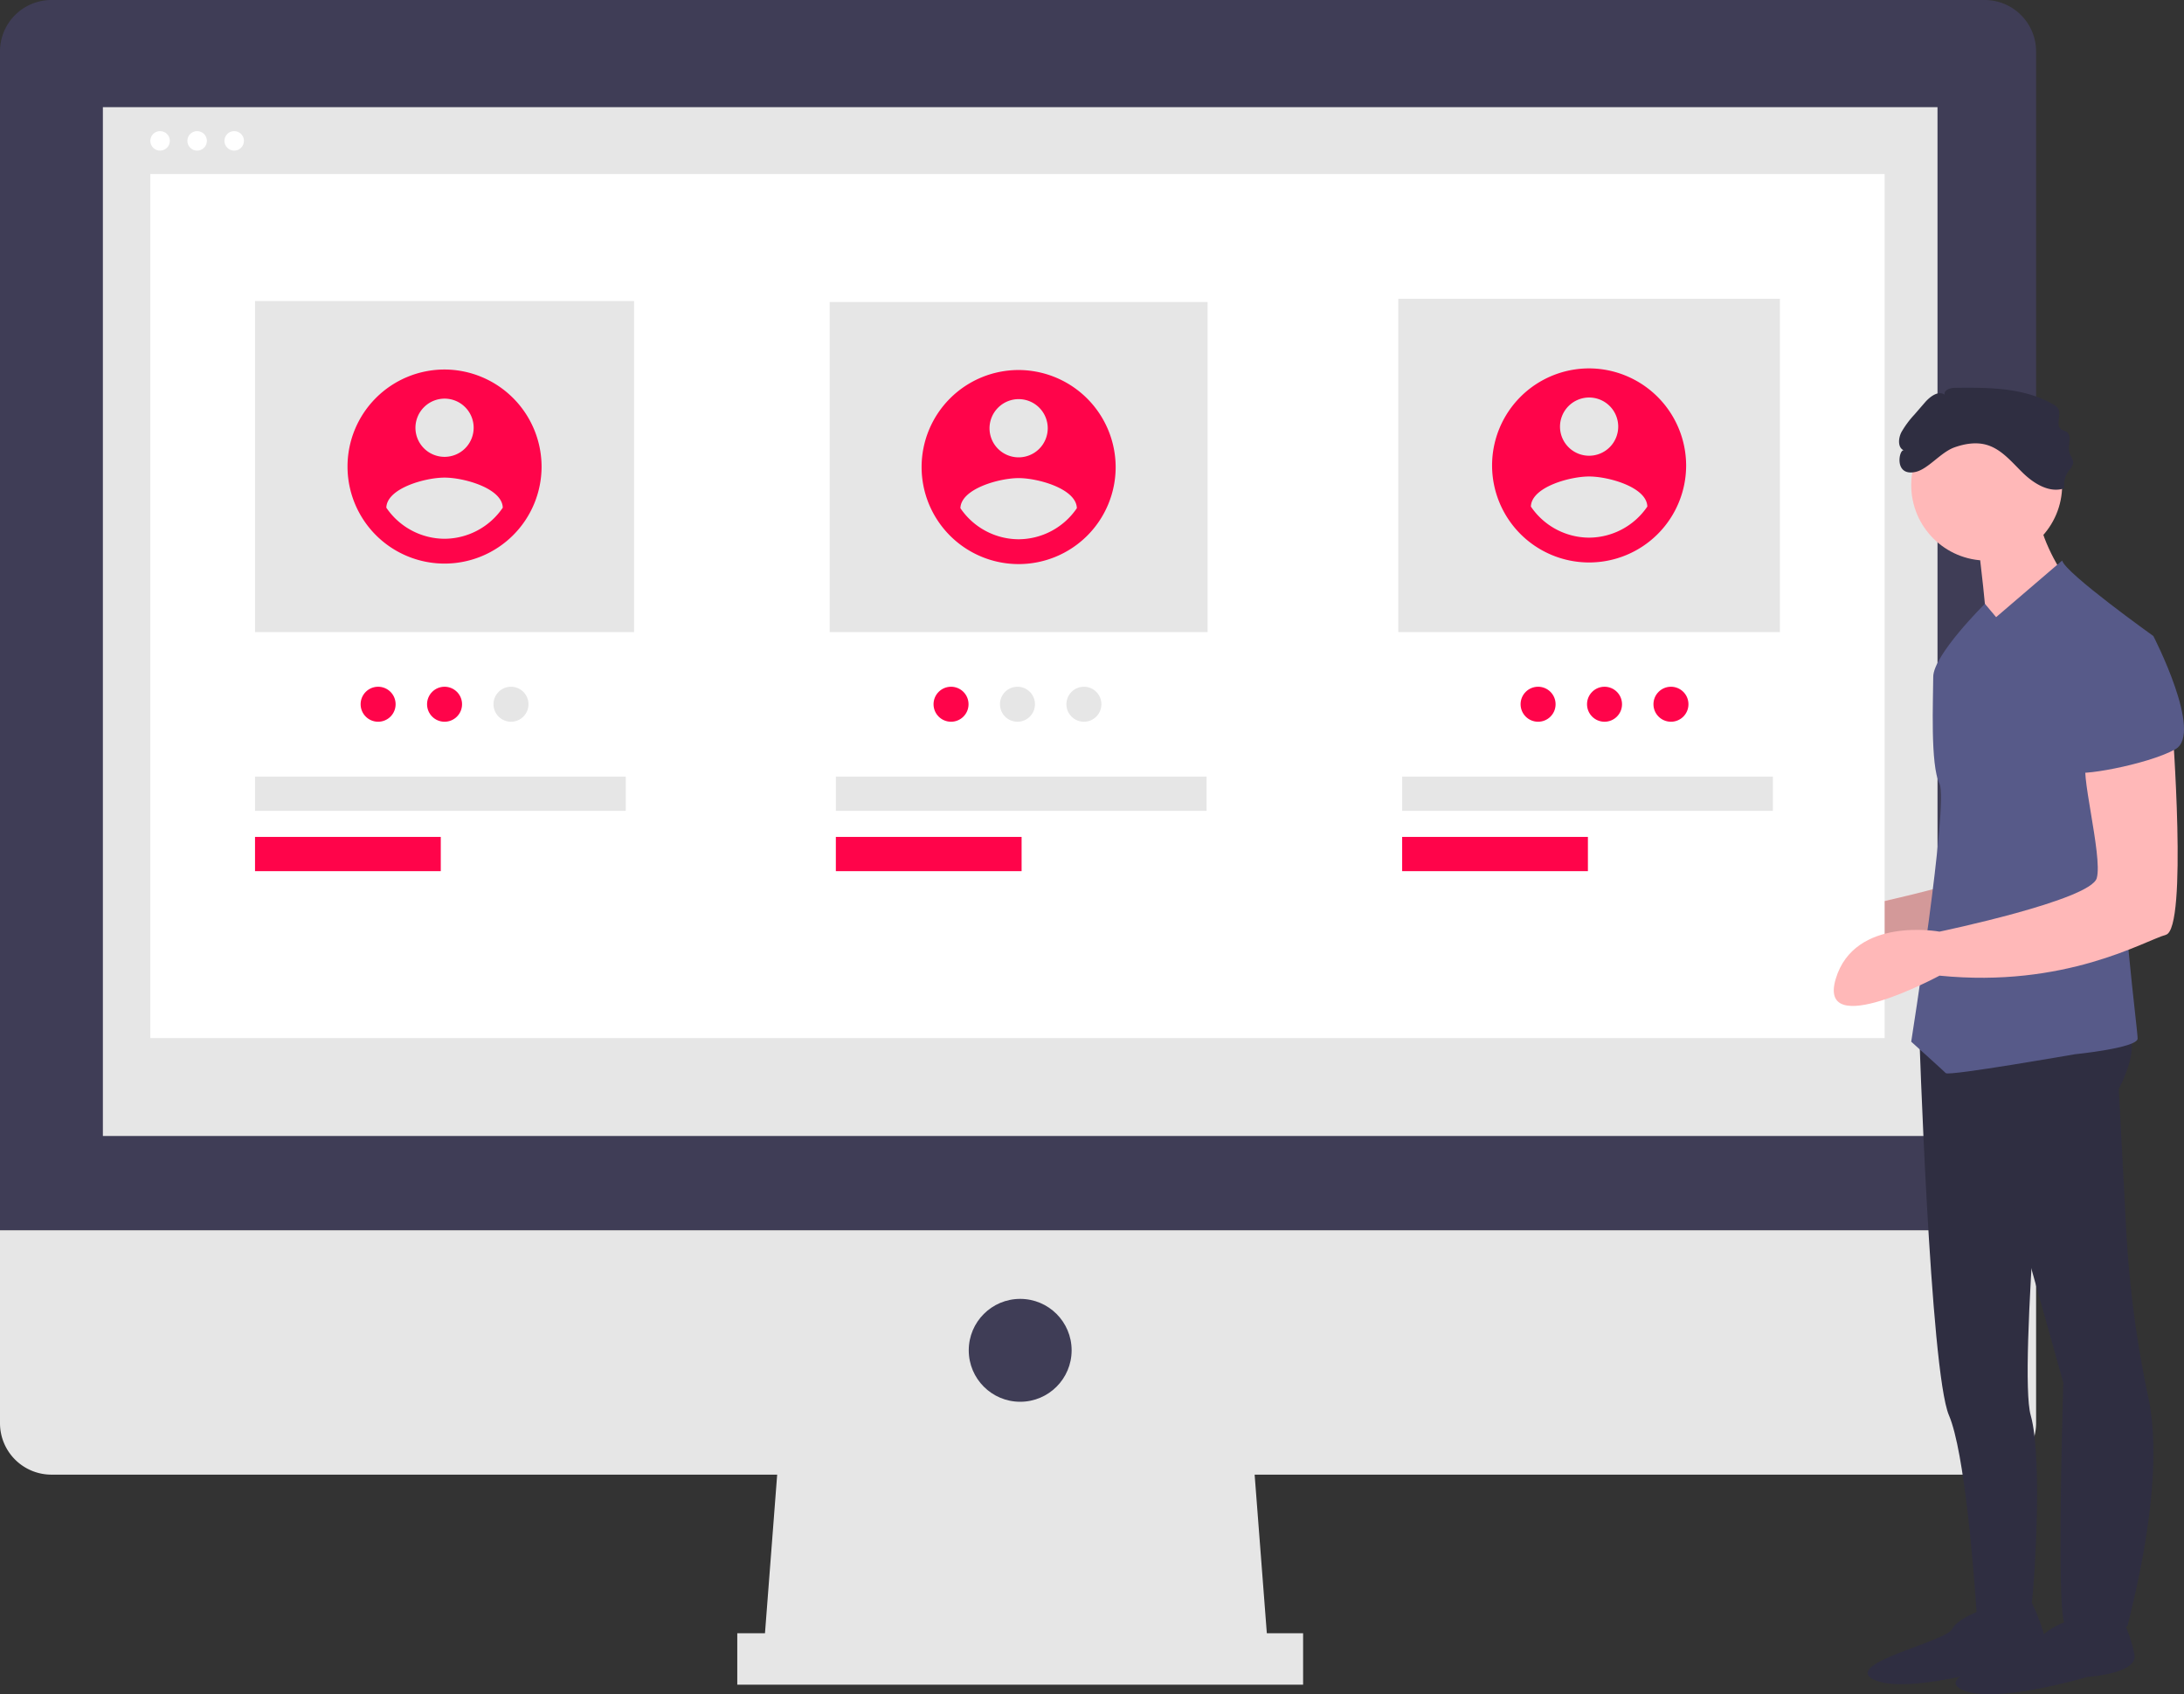 <?xml version="1.0" encoding="UTF-8" standalone="no"?>
<svg
   xmlns:dc="http://purl.org/dc/elements/1.1/"
   xmlns:cc="http://creativecommons.org/ns#"
   xmlns:rdf="http://www.w3.org/1999/02/22-rdf-syntax-ns#"
   xmlns:svg="http://www.w3.org/2000/svg"
   xmlns="http://www.w3.org/2000/svg"
   xmlns:sodipodi="http://sodipodi.sourceforge.net/DTD/sodipodi-0.dtd"
   xmlns:inkscape="http://www.inkscape.org/namespaces/inkscape"
   id="a103f326-996f-4fea-8e69-572a052820ff"
   data-name="Layer 1"
   width="825.767"
   height="640.565"
   viewBox="0 0 825.767 640.565"
   version="1.1"
   sodipodi:docname="icon-branding.svg"
   inkscape:version="1.0 (4035a4fb49, 2020-05-01)">
  <rect x="0" y="0" width="825.767" height="640.565" fill="#333333" stroke="none"/>
  <defs
     id="defs93" />
  <sodipodi:namedview
     inkscape:document-rotation="0"
     pagecolor="#ffffff"
     bordercolor="#666666"
     borderopacity="1"
     objecttolerance="10"
     gridtolerance="10"
     guidetolerance="10"
     inkscape:pageopacity="0"
     inkscape:pageshadow="2"
     inkscape:window-width="1920"
     inkscape:window-height="1001"
     id="namedview91"
     showgrid="false"
     inkscape:zoom="1.2957311"
     inkscape:cx="412.8833"
     inkscape:cy="341.37741"
     inkscape:window-x="-9"
     inkscape:window-y="-9"
     inkscape:window-maximized="1"
     inkscape:current-layer="a103f326-996f-4fea-8e69-572a052820ff" />
  <title
     id="title2">performance_overview</title>
  <polygon
     points="479.735 627.22 288.489 627.22 294.972 542.943 473.252 542.943 479.735 627.22"
     fill="#e6e6e6"
     id="polygon4" />
  <rect
     x="278.765"
     y="617.496"
     width="213.936"
     height="19.449"
     fill="#e6e6e6"
     id="rect6" />
  <path
     d="M937.512,129.718H206.565a19.449,19.449,0,0,0-19.449,19.449V594.865H956.961V149.166A19.449,19.449,0,0,0,937.512,129.718Z"
     transform="translate(-187.117 -129.718)"
     fill="#3f3d56"
     id="path8" />
  <path
     d="M187.117,594.865V667.798a19.449,19.449,0,0,0,19.449,19.449H937.512a19.449,19.449,0,0,0,19.449-19.449V594.865Z"
     transform="translate(-187.117 -129.718)"
     fill="#e6e6e6"
     id="path10" />
  <rect
     x="38.897"
     y="40.518"
     width="693.67"
     height="388.974"
     fill="#e6e6e6"
     id="rect12" />
  <circle
     cx="385.732"
     cy="510.528"
     r="19.449"
     fill="#3f3d56"
     id="circle14" />
  <circle
     cx="60.526"
     cy="53.257"
     r="3.691"
     fill="#fff"
     id="circle16" />
  <circle
     cx="74.536"
     cy="53.257"
     r="3.691"
     fill="#fff"
     id="circle18" />
  <circle
     cx="88.545"
     cy="53.257"
     r="3.691"
     fill="#fff"
     id="circle20" />
  <path
     d="M983.461,392.775s5.945,77.282-2.378,79.66-38.046,20.212-85.605,15.456c0,0-46.369,24.968-39.235,1.189s39.235-17.834,39.235-17.834,57.07-11.89,59.448-20.212-7.134-42.802-3.567-43.991S983.461,392.775,983.461,392.775Z"
     transform="translate(-187.117 -129.718)"
     fill="#ffb8b8"
     id="path22" />
  <path
     d="M979.461,393.775s5.945,77.282-2.378,79.66-38.046,20.212-85.605,15.456c0,0-46.369,24.968-39.235,1.189s39.235-17.834,39.235-17.834,57.07-11.89,59.448-20.212-7.134-42.802-3.567-43.991S979.461,393.775,979.461,393.775Z"
     transform="translate(-187.117 -129.718)"
     fill="#231f20"
     opacity="0.2"
     id="path24" />
  <path
     d="M912.702,518.097s4.178,130.069,11.311,146.715c5.942,13.865,9.409,59.077,10.402,73.795.199,2.951.299,4.676.299,4.676s19.023,0,20.212-4.756,4.756-57.07,0-73.715S961.702,525.097,961.702,525.097Z"
     transform="translate(-187.117 -129.718)"
     fill="#2f2e41"
     id="path26" />
  <path
     d="M939.47,737.338s-11.89,3.567-14.267,8.323-41.613,13.078-29.724,19.023,47.558-4.756,47.558-4.756,19.023-1.189,17.834-8.323-5.519-15.924-5.519-15.924Z"
     transform="translate(-187.117 -129.718)"
     fill="#2f2e41"
     id="path28" />
  <path
     d="M972.76,741.139s-11.89,3.567-14.267,8.323S916.879,762.54,928.769,768.484s47.558-4.756,47.558-4.756,19.023-1.189,17.834-8.323-5.519-15.924-5.519-15.924Z"
     transform="translate(-187.117 -129.718)"
     fill="#2f2e41"
     id="path30" />
  <path
     d="M922.824,524.749l16.645,28.535,27.78,99.21s-2.812,91.022.755,91.022,22.59,5.945,23.779,0c1.004-5.022,14.321-53.125,7.683-85.143a409.42,409.42,0,0,1-8.308-61.426l-2.942-55.553s11.89-21.401-1.189-24.968S922.824,524.749,922.824,524.749Z"
     transform="translate(-187.117 -129.718)"
     fill="#2f2e41"
     id="path32" />
  <circle
     cx="751.164"
     cy="183.398"
     r="28.535"
     fill="#ffb8b8"
     id="circle34" />
  <path
     d="M934.714,332.139s4.756,38.046,3.567,40.424,28.535-26.157,28.535-26.157-10.701-16.645-8.323-24.968Z"
     transform="translate(-187.117 -129.718)"
     fill="#ffb8b8"
     id="path36" />
  <path
     d="M1001.295,370.185s-33.291-23.779-34.48-28.535l-24.968,21.401-4.243-5.05s-19.536,19.318-19.536,27.64-1.189,33.291,2.378,40.424-10.701,97.494-10.701,97.494,11.89,10.701,13.078,11.89,48.747-7.134,48.747-7.134,23.779-2.378,23.779-5.945-7.134-57.07-4.756-71.337S1001.295,370.185,1001.295,370.185Z"
     transform="translate(-187.117 -129.718)"
     fill="#575a89"
     id="path38" />
  <path
     d="M926.092,298.861c3.901-1.388,8.204-2.101,12.181-.95,5.629,1.629,9.527,6.563,13.732,10.644s10.101,7.698,15.637,5.778a9.168,9.168,0,0,1,1.751-6.771,6.227,6.227,0,0,0,1.555-2.588c.237-1.528-1.049-2.846-1.434-4.344-.675-2.625,1.176-6.218-1.1-7.689-.601-.388-1.362-.477-1.948-.887-2.301-1.608.254-5.609-1.267-7.968a4.866,4.866,0,0,0-1.729-1.442c-11.033-6.437-24.525-6.455-37.297-6.293-1.778.023-4.253.906-3.752,2.612-2.414-1.733-5.575.7-7.52,2.946l-3.982,4.596a35.41,35.41,0,0,0-4.867,6.583c-1.217,2.326-1.485,5.903.936,6.917-1.8-.754-3.983,9.908,4.314,8.153C916.123,307.14,920.848,300.727,926.092,298.861Z"
     transform="translate(-187.117 -129.718)"
     fill="#2f2e41"
     id="path40" />
  <rect
     x="56.835"
     y="65.798"
     width="655.74"
     height="326.674"
     fill="#fff"
     id="rect42" />
  <rect
     x="96.424"
     y="113.806"
     width="143.321"
     height="125.177"
     fill="#e6e6e6"
     id="rect44" />
  <rect
     x="313.698"
     y="114.182"
     width="142.89"
     height="124.8"
     fill="#e6e6e6"
     id="rect46" />
  <rect
     x="528.695"
     y="112.958"
     width="144.291"
     height="126.024"
     fill="#e6e6e6"
     id="rect48" />
  <rect
     x="96.424"
     y="293.621"
     width="140.177"
     height="12.949"
     fill="#e6e6e6"
     id="rect50" />
  <rect
     style="fill:#ff044a;fill-opacity:1"
     x="96.424"
     y="316.418"
     width="70.232"
     height="12.949"
     fill="#6c63ff"
     id="rect52" />
  <rect
     x="316.034"
     y="293.621"
     width="140.177"
     height="12.949"
     fill="#e6e6e6"
     id="rect54" />
  <rect
     style="fill:#ff044a;fill-opacity:1"
     x="316.034"
     y="316.418"
     width="70.232"
     height="12.949"
     fill="#6c63ff"
     id="rect56" />
  <rect
     x="530.154"
     y="293.621"
     width="140.177"
     height="12.949"
     fill="#e6e6e6"
     id="rect58" />
  <rect
     style="fill:#ff044a;fill-opacity:1"
     x="530.154"
     y="316.418"
     width="70.232"
     height="12.949"
     fill="#6c63ff"
     id="rect60" />
  <circle
     style="fill:#ff044a;fill-opacity:1"
     cx="359.587"
     cy="266.258"
     r="6.617"
     fill="#6c63ff"
     id="circle62" />
  <circle
     cx="384.705"
     cy="266.258"
     r="6.617"
     fill="#e6e6e6"
     id="circle64" />
  <circle
     cx="409.824"
     cy="266.258"
     r="6.617"
     fill="#e6e6e6"
     id="circle66" />
  <circle
     style="fill:#ff044a;fill-opacity:1"
     cx="142.966"
     cy="266.258"
     r="6.617"
     fill="#6c63ff"
     id="circle68" />
  <circle
     style="fill:#ff044a;fill-opacity:1"
     cx="168.085"
     cy="266.258"
     r="6.617"
     fill="#6c63ff"
     id="circle70" />
  <circle
     cx="193.203"
     cy="266.258"
     r="6.617"
     fill="#e6e6e6"
     id="circle72" />
  <circle
     style="fill:#ff044a;fill-opacity:1"
     cx="581.55"
     cy="266.258"
     r="6.617"
     fill="#6c63ff"
     id="circle74" />
  <circle
     style="fill:#ff044a;fill-opacity:1"
     cx="606.668"
     cy="266.258"
     r="6.617"
     fill="#6c63ff"
     id="circle76" />
  <circle
     style="fill:#ff044a;fill-opacity:1"
     cx="631.786"
     cy="266.258"
     r="6.617"
     fill="#6c63ff"
     id="circle78" />
  <path
     style="fill:#ff044a;fill-opacity:1"
     d="M787.957,269.001a36.686,36.686,0,1,0,36.686,36.686A36.794,36.794,0,0,0,787.957,269.001Zm0,11.006a11.006,11.006,0,1,1-11.006,11.006,11.043,11.043,0,0,1,11.006-11.006Zm0,52.983a26.726,26.726,0,0,1-22.012-11.747c.176-7.337,14.674-11.376,22.012-11.376s21.835,4.039,22.012,11.376a26.77,26.77,0,0,1-22.012,11.747Z"
     transform="translate(-187.117 -129.718)"
     fill="#6c63ff"
     id="path80" />
  <path
     style="fill:#ff044a;fill-opacity:1"
     d="M572.26,269.613A36.686,36.686,0,1,0,608.946,306.3,36.794,36.794,0,0,0,572.26,269.613Zm0,11.006a11.006,11.006,0,1,1-11.006,11.006,11.043,11.043,0,0,1,11.006-11.006Zm0,52.983a26.726,26.726,0,0,1-22.012-11.747c.176-7.337,14.674-11.376,22.012-11.376s21.835,4.039,22.012,11.376a26.77,26.77,0,0,1-22.012,11.747Z"
     transform="translate(-187.117 -129.718)"
     fill="#6c63ff"
     id="path82" />
  <path
     style="fill:#ff044a;fill-opacity:1"
     d="M355.201,269.425a36.686,36.686,0,1,0,36.686,36.686A36.794,36.794,0,0,0,355.201,269.425Zm0,11.006a11.006,11.006,0,1,1-11.006,11.006A11.043,11.043,0,0,1,355.201,280.431Zm0,52.983a26.726,26.726,0,0,1-22.012-11.747c.176-7.337,14.674-11.376,22.012-11.376s21.835,4.039,22.012,11.376a26.77,26.77,0,0,1-22.012,11.747Z"
     transform="translate(-187.117 -129.718)"
     fill="#6c63ff"
     id="path84" />
  <path
     d="M1008.429,403.476s5.945,77.282-2.378,79.66-38.046,20.212-85.605,15.456c0,0-46.369,24.968-39.235,1.189s39.235-17.834,39.235-17.834,57.07-11.89,59.448-20.212-7.134-42.802-3.567-43.991S1008.429,403.476,1008.429,403.476Z"
     transform="translate(-187.117 -129.718)"
     fill="#ffb8b8"
     id="path86" />
  <path
     d="M982.272,372.563l19.023-2.378s19.023,36.858,8.323,42.802-38.046,10.701-38.046,8.323S982.272,372.563,982.272,372.563Z"
     transform="translate(-187.117 -129.718)"
     fill="#575a89"
     id="path88" />
</svg>

